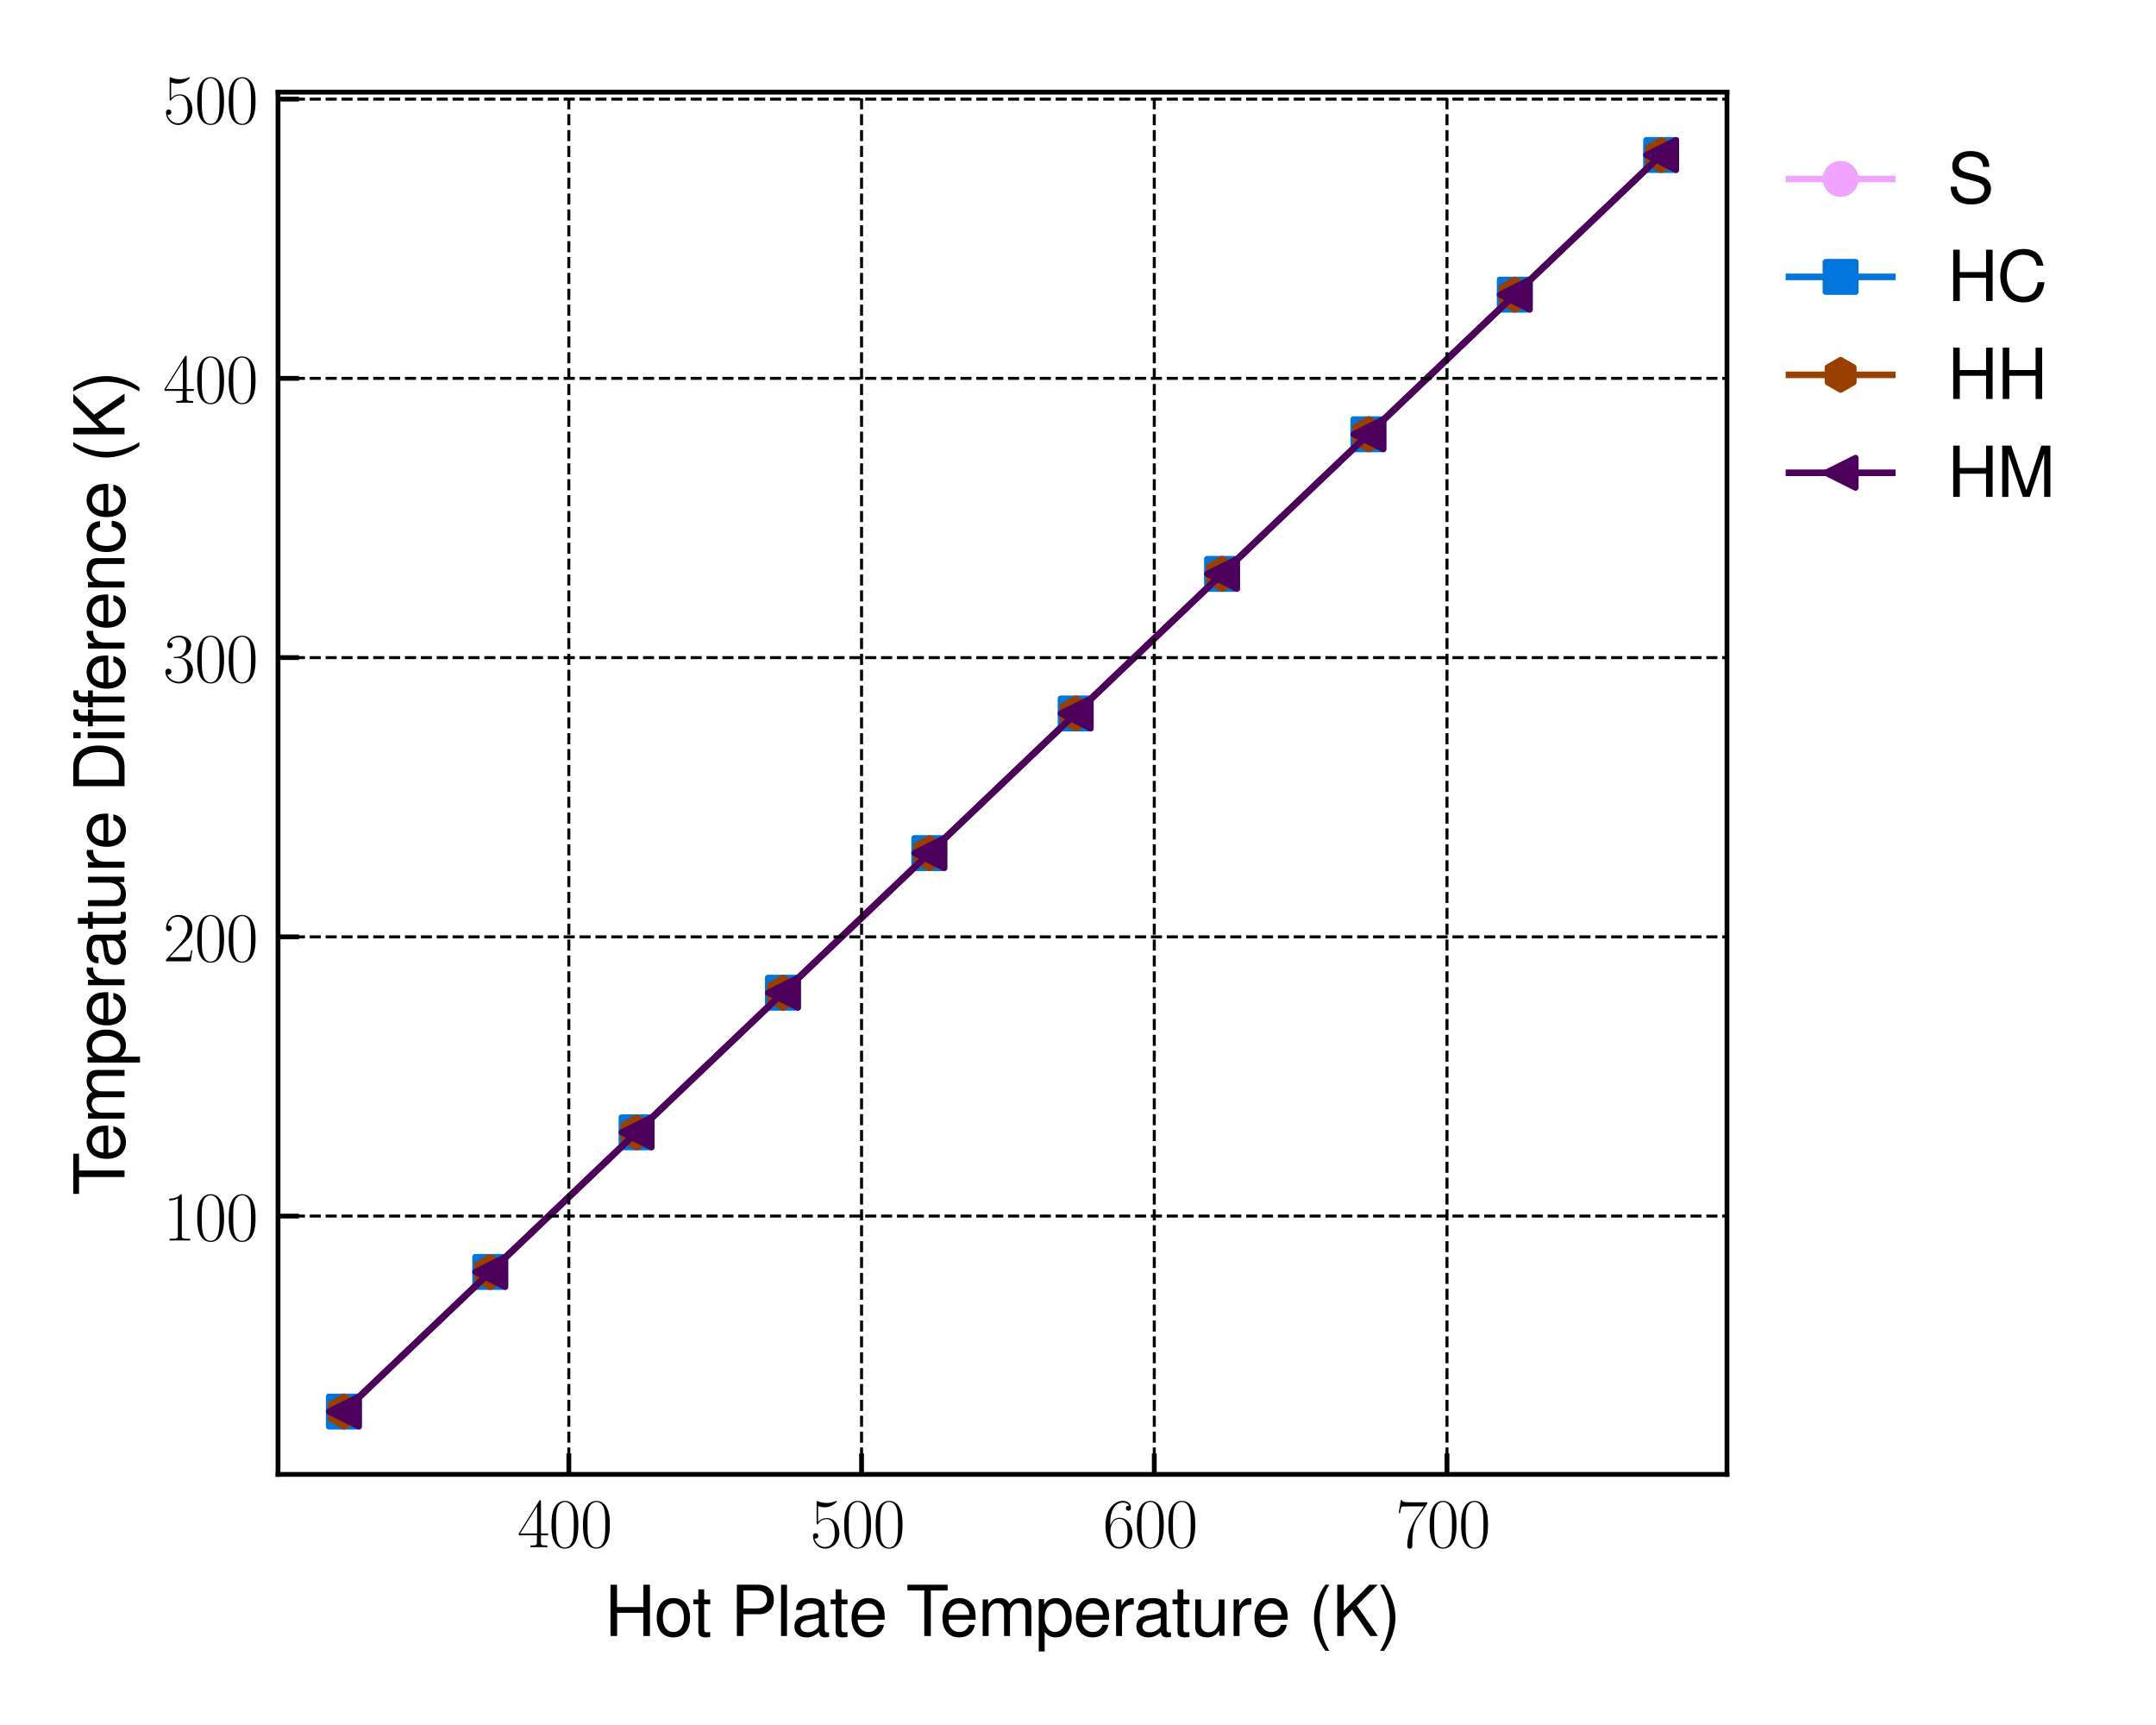 <?xml version="1.0" encoding="utf-8" standalone="no"?>
<!DOCTYPE svg PUBLIC "-//W3C//DTD SVG 1.1//EN"
  "http://www.w3.org/Graphics/SVG/1.1/DTD/svg11.dtd">
<svg xmlns:xlink="http://www.w3.org/1999/xlink" width="360pt" height="288pt" viewBox="0 0 360 288" xmlns="http://www.w3.org/2000/svg" version="1.1">
 <defs>
  <style type="text/css">*{stroke-linejoin: round; stroke-linecap: butt}</style>
 </defs>
 <g id="figure_1">
  <g id="patch_1">
   <path d="M 0 288 
L 360 288 
L 360 0 
L 0 0 
z
" style="fill: #ffffff"/>
  </g>
  <g id="axes_1">
   <g id="patch_2">
    <path d="M 46.421 246.161 
L 288.364 246.161 
L 288.364 15.386 
L 46.421 15.386 
z
" style="fill: #ffffff"/>
   </g>
   <g id="line2d_1">
    <path d="M 57.418 235.672 
L 81.857 212.362 
L 106.296 189.053 
L 130.735 165.744 
L 155.173 142.434 
L 179.612 119.125 
L 204.051 95.816 
L 228.49 72.506 
L 252.928 49.197 
L 277.367 25.888 
" clip-path="url(#p5a395466dc)" style="fill: none; stroke: #f0a3ff; stroke-width: 1.1; stroke-linecap: square"/>
    <defs>
     <path id="m2f3d492eff" d="M 0 2.5 
C 0.663 2.5 1.299 2.237 1.768 1.768 
C 2.237 1.299 2.5 0.663 2.5 0 
C 2.5 -0.663 2.237 -1.299 1.768 -1.768 
C 1.299 -2.237 0.663 -2.5 0 -2.5 
C -0.663 -2.5 -1.299 -2.237 -1.768 -1.768 
C -2.237 -1.299 -2.5 -0.663 -2.5 0 
C -2.5 0.663 -2.237 1.299 -1.768 1.768 
C -1.299 2.237 -0.663 2.5 0 2.5 
z
" style="stroke: #f0a3ff"/>
    </defs>
    <g clip-path="url(#p5a395466dc)">
     <use xlink:href="#m2f3d492eff" x="57.418" y="235.672" style="fill: #f0a3ff; stroke: #f0a3ff"/>
     <use xlink:href="#m2f3d492eff" x="81.857" y="212.362" style="fill: #f0a3ff; stroke: #f0a3ff"/>
     <use xlink:href="#m2f3d492eff" x="106.296" y="189.053" style="fill: #f0a3ff; stroke: #f0a3ff"/>
     <use xlink:href="#m2f3d492eff" x="130.735" y="165.744" style="fill: #f0a3ff; stroke: #f0a3ff"/>
     <use xlink:href="#m2f3d492eff" x="155.173" y="142.434" style="fill: #f0a3ff; stroke: #f0a3ff"/>
     <use xlink:href="#m2f3d492eff" x="179.612" y="119.125" style="fill: #f0a3ff; stroke: #f0a3ff"/>
     <use xlink:href="#m2f3d492eff" x="204.051" y="95.816" style="fill: #f0a3ff; stroke: #f0a3ff"/>
     <use xlink:href="#m2f3d492eff" x="228.49" y="72.506" style="fill: #f0a3ff; stroke: #f0a3ff"/>
     <use xlink:href="#m2f3d492eff" x="252.928" y="49.197" style="fill: #f0a3ff; stroke: #f0a3ff"/>
     <use xlink:href="#m2f3d492eff" x="277.367" y="25.888" style="fill: #f0a3ff; stroke: #f0a3ff"/>
    </g>
   </g>
   <g id="line2d_2">
    <path d="M 57.418 235.671 
L 81.857 212.361 
L 106.296 189.051 
L 130.735 165.741 
L 155.173 142.431 
L 179.612 119.121 
L 204.051 95.811 
L 228.49 72.501 
L 252.928 49.191 
L 277.367 25.881 
" clip-path="url(#p5a395466dc)" style="fill: none; stroke: #0075dc; stroke-width: 1.1; stroke-linecap: square"/>
    <defs>
     <path id="m68f8b27142" d="M -2.5 2.5 
L 2.5 2.5 
L 2.5 -2.5 
L -2.5 -2.5 
z
" style="stroke: #0075dc; stroke-linejoin: miter"/>
    </defs>
    <g clip-path="url(#p5a395466dc)">
     <use xlink:href="#m68f8b27142" x="57.418" y="235.671" style="fill: #0075dc; stroke: #0075dc; stroke-linejoin: miter"/>
     <use xlink:href="#m68f8b27142" x="81.857" y="212.361" style="fill: #0075dc; stroke: #0075dc; stroke-linejoin: miter"/>
     <use xlink:href="#m68f8b27142" x="106.296" y="189.051" style="fill: #0075dc; stroke: #0075dc; stroke-linejoin: miter"/>
     <use xlink:href="#m68f8b27142" x="130.735" y="165.741" style="fill: #0075dc; stroke: #0075dc; stroke-linejoin: miter"/>
     <use xlink:href="#m68f8b27142" x="155.173" y="142.431" style="fill: #0075dc; stroke: #0075dc; stroke-linejoin: miter"/>
     <use xlink:href="#m68f8b27142" x="179.612" y="119.121" style="fill: #0075dc; stroke: #0075dc; stroke-linejoin: miter"/>
     <use xlink:href="#m68f8b27142" x="204.051" y="95.811" style="fill: #0075dc; stroke: #0075dc; stroke-linejoin: miter"/>
     <use xlink:href="#m68f8b27142" x="228.49" y="72.501" style="fill: #0075dc; stroke: #0075dc; stroke-linejoin: miter"/>
     <use xlink:href="#m68f8b27142" x="252.928" y="49.191" style="fill: #0075dc; stroke: #0075dc; stroke-linejoin: miter"/>
     <use xlink:href="#m68f8b27142" x="277.367" y="25.881" style="fill: #0075dc; stroke: #0075dc; stroke-linejoin: miter"/>
    </g>
   </g>
   <g id="line2d_3">
    <path d="M 57.418 235.671 
L 81.857 212.36 
L 106.296 189.05 
L 130.735 165.739 
L 155.173 142.429 
L 179.612 119.118 
L 204.051 95.808 
L 228.49 72.497 
L 252.928 49.186 
L 277.367 25.876 
" clip-path="url(#p5a395466dc)" style="fill: none; stroke: #993f00; stroke-width: 1.1; stroke-linecap: square"/>
    <defs>
     <path id="m5d34ef3ab9" d="M 0 -2.5 
L -2.165 -1.25 
L -2.165 1.25 
L -0 2.5 
L 2.165 1.25 
L 2.165 -1.25 
z
" style="stroke: #993f00; stroke-linejoin: miter"/>
    </defs>
    <g clip-path="url(#p5a395466dc)">
     <use xlink:href="#m5d34ef3ab9" x="57.418" y="235.671" style="fill: #993f00; stroke: #993f00; stroke-linejoin: miter"/>
     <use xlink:href="#m5d34ef3ab9" x="81.857" y="212.36" style="fill: #993f00; stroke: #993f00; stroke-linejoin: miter"/>
     <use xlink:href="#m5d34ef3ab9" x="106.296" y="189.05" style="fill: #993f00; stroke: #993f00; stroke-linejoin: miter"/>
     <use xlink:href="#m5d34ef3ab9" x="130.735" y="165.739" style="fill: #993f00; stroke: #993f00; stroke-linejoin: miter"/>
     <use xlink:href="#m5d34ef3ab9" x="155.173" y="142.429" style="fill: #993f00; stroke: #993f00; stroke-linejoin: miter"/>
     <use xlink:href="#m5d34ef3ab9" x="179.612" y="119.118" style="fill: #993f00; stroke: #993f00; stroke-linejoin: miter"/>
     <use xlink:href="#m5d34ef3ab9" x="204.051" y="95.808" style="fill: #993f00; stroke: #993f00; stroke-linejoin: miter"/>
     <use xlink:href="#m5d34ef3ab9" x="228.49" y="72.497" style="fill: #993f00; stroke: #993f00; stroke-linejoin: miter"/>
     <use xlink:href="#m5d34ef3ab9" x="252.928" y="49.186" style="fill: #993f00; stroke: #993f00; stroke-linejoin: miter"/>
     <use xlink:href="#m5d34ef3ab9" x="277.367" y="25.876" style="fill: #993f00; stroke: #993f00; stroke-linejoin: miter"/>
    </g>
   </g>
   <g id="line2d_4">
    <path d="M 57.418 235.671 
L 81.857 212.361 
L 106.296 189.05 
L 130.735 165.74 
L 155.173 142.429 
L 179.612 119.119 
L 204.051 95.809 
L 228.49 72.498 
L 252.928 49.188 
L 277.367 25.878 
" clip-path="url(#p5a395466dc)" style="fill: none; stroke: #4c005c; stroke-width: 1.1; stroke-linecap: square"/>
    <defs>
     <path id="mf8b5c266c1" d="M -2.5 -0 
L 2.5 2.5 
L 2.5 -2.5 
z
" style="stroke: #4c005c; stroke-linejoin: miter"/>
    </defs>
    <g clip-path="url(#p5a395466dc)">
     <use xlink:href="#mf8b5c266c1" x="57.418" y="235.671" style="fill: #4c005c; stroke: #4c005c; stroke-linejoin: miter"/>
     <use xlink:href="#mf8b5c266c1" x="81.857" y="212.361" style="fill: #4c005c; stroke: #4c005c; stroke-linejoin: miter"/>
     <use xlink:href="#mf8b5c266c1" x="106.296" y="189.05" style="fill: #4c005c; stroke: #4c005c; stroke-linejoin: miter"/>
     <use xlink:href="#mf8b5c266c1" x="130.735" y="165.74" style="fill: #4c005c; stroke: #4c005c; stroke-linejoin: miter"/>
     <use xlink:href="#mf8b5c266c1" x="155.173" y="142.429" style="fill: #4c005c; stroke: #4c005c; stroke-linejoin: miter"/>
     <use xlink:href="#mf8b5c266c1" x="179.612" y="119.119" style="fill: #4c005c; stroke: #4c005c; stroke-linejoin: miter"/>
     <use xlink:href="#mf8b5c266c1" x="204.051" y="95.809" style="fill: #4c005c; stroke: #4c005c; stroke-linejoin: miter"/>
     <use xlink:href="#mf8b5c266c1" x="228.49" y="72.498" style="fill: #4c005c; stroke: #4c005c; stroke-linejoin: miter"/>
     <use xlink:href="#mf8b5c266c1" x="252.928" y="49.188" style="fill: #4c005c; stroke: #4c005c; stroke-linejoin: miter"/>
     <use xlink:href="#mf8b5c266c1" x="277.367" y="25.878" style="fill: #4c005c; stroke: #4c005c; stroke-linejoin: miter"/>
    </g>
   </g>
   <g id="patch_3">
    <path d="M 46.421 246.161 
L 46.421 15.386 
" style="fill: none; stroke: #000000; stroke-width: 0.8; stroke-linejoin: miter; stroke-linecap: square"/>
   </g>
   <g id="patch_4">
    <path d="M 288.364 246.161 
L 288.364 15.386 
" style="fill: none; stroke: #000000; stroke-width: 0.8; stroke-linejoin: miter; stroke-linecap: square"/>
   </g>
   <g id="patch_5">
    <path d="M 46.421 246.161 
L 288.364 246.161 
" style="fill: none; stroke: #000000; stroke-width: 0.8; stroke-linejoin: miter; stroke-linecap: square"/>
   </g>
   <g id="patch_6">
    <path d="M 46.421 15.386 
L 288.364 15.386 
" style="fill: none; stroke: #000000; stroke-width: 0.8; stroke-linejoin: miter; stroke-linecap: square"/>
   </g>
   <g id="matplotlib.axis_1">
    <g id="xtick_1">
     <g id="line2d_5">
      <path d="M 94.981 246.161 
L 94.981 15.386 
" clip-path="url(#p5a395466dc)" style="fill: none; stroke-dasharray: 1.85,0.8; stroke-dashoffset: 0; stroke: #000000; stroke-width: 0.5"/>
     </g>
     <g id="line2d_6">
      <defs>
       <path id="m4a23aabf8e" d="M 0 0 
L 0 -3.5 
" style="stroke: #000000; stroke-width: 0.8"/>
      </defs>
      <g>
       <use xlink:href="#m4a23aabf8e" x="94.981" y="246.161" style="stroke: #000000; stroke-width: 0.8"/>
      </g>
     </g>
     <g id="text_1">
      <!-- $\mathdefault{400}$ -->
      <g transform="translate(86.388 258.324) scale(0.115 -0.115)">
       <defs>
        <path id="CMR17-34" d="M 2150 4147 
C 2150 4281 2144 4288 2029 4288 
L 128 1254 
L 128 1088 
L 1779 1088 
L 1779 460 
C 1779 230 1766 166 1318 166 
L 1197 166 
L 1197 0 
C 1402 12 1747 12 1965 12 
C 2182 12 2528 12 2733 0 
L 2733 166 
L 2611 166 
C 2163 166 2150 230 2150 460 
L 2150 1088 
L 2803 1088 
L 2803 1254 
L 2150 1254 
L 2150 4147 
z
M 1798 3723 
L 1798 1254 
L 256 1254 
L 1798 3723 
z
" transform="scale(0.016)"/>
        <path id="CMR17-30" d="M 2688 2038 
C 2688 2430 2682 3099 2413 3613 
C 2176 4063 1798 4224 1466 4224 
C 1158 4224 768 4082 525 3620 
C 269 3137 243 2539 243 2038 
C 243 1671 250 1112 448 623 
C 723 -39 1216 -128 1466 -128 
C 1760 -128 2208 -7 2470 604 
C 2662 1048 2688 1568 2688 2038 
z
M 1466 -26 
C 1056 -26 813 328 723 816 
C 653 1196 653 1749 653 2109 
C 653 2604 653 3015 736 3407 
C 858 3954 1216 4121 1466 4121 
C 1728 4121 2067 3947 2189 3420 
C 2272 3054 2278 2623 2278 2109 
C 2278 1691 2278 1176 2202 797 
C 2067 96 1690 -26 1466 -26 
z
" transform="scale(0.016)"/>
       </defs>
       <use xlink:href="#CMR17-34" transform="scale(0.996)"/>
       <use xlink:href="#CMR17-30" transform="translate(45.69 0) scale(0.996)"/>
       <use xlink:href="#CMR17-30" transform="translate(91.381 0) scale(0.996)"/>
      </g>
     </g>
    </g>
    <g id="xtick_2">
     <g id="line2d_7">
      <path d="M 143.858 246.161 
L 143.858 15.386 
" clip-path="url(#p5a395466dc)" style="fill: none; stroke-dasharray: 1.85,0.8; stroke-dashoffset: 0; stroke: #000000; stroke-width: 0.5"/>
     </g>
     <g id="line2d_8">
      <g>
       <use xlink:href="#m4a23aabf8e" x="143.858" y="246.161" style="stroke: #000000; stroke-width: 0.8"/>
      </g>
     </g>
     <g id="text_2">
      <!-- $\mathdefault{500}$ -->
      <g transform="translate(135.265 258.324) scale(0.115 -0.115)">
       <defs>
        <path id="CMR17-35" d="M 730 3750 
C 794 3724 1056 3641 1325 3641 
C 1920 3641 2246 3961 2432 4140 
C 2432 4191 2432 4224 2394 4224 
C 2387 4224 2374 4224 2323 4198 
C 2099 4102 1837 4032 1517 4032 
C 1325 4032 1037 4055 723 4191 
C 653 4224 640 4224 634 4224 
C 602 4224 595 4217 595 4090 
L 595 2231 
C 595 2113 595 2080 659 2080 
C 691 2080 704 2093 736 2139 
C 941 2435 1222 2560 1542 2560 
C 1766 2560 2246 2415 2246 1293 
C 2246 1087 2246 716 2054 422 
C 1894 159 1645 25 1370 25 
C 947 25 518 319 403 812 
C 429 806 480 793 506 793 
C 589 793 749 838 749 1036 
C 749 1209 627 1280 506 1280 
C 358 1280 262 1190 262 1011 
C 262 454 704 -128 1382 -128 
C 2042 -128 2669 441 2669 1267 
C 2669 2054 2170 2662 1549 2662 
C 1222 2662 947 2540 730 2304 
L 730 3750 
z
" transform="scale(0.016)"/>
       </defs>
       <use xlink:href="#CMR17-35" transform="scale(0.996)"/>
       <use xlink:href="#CMR17-30" transform="translate(45.69 0) scale(0.996)"/>
       <use xlink:href="#CMR17-30" transform="translate(91.381 0) scale(0.996)"/>
      </g>
     </g>
    </g>
    <g id="xtick_3">
     <g id="line2d_9">
      <path d="M 192.736 246.161 
L 192.736 15.386 
" clip-path="url(#p5a395466dc)" style="fill: none; stroke-dasharray: 1.85,0.8; stroke-dashoffset: 0; stroke: #000000; stroke-width: 0.5"/>
     </g>
     <g id="line2d_10">
      <g>
       <use xlink:href="#m4a23aabf8e" x="192.736" y="246.161" style="stroke: #000000; stroke-width: 0.8"/>
      </g>
     </g>
     <g id="text_3">
      <!-- $\mathdefault{600}$ -->
      <g transform="translate(184.143 258.324) scale(0.115 -0.115)">
       <defs>
        <path id="CMR17-36" d="M 678 2198 
C 678 3712 1395 4076 1811 4076 
C 1946 4076 2272 4049 2400 3782 
C 2298 3782 2106 3782 2106 3558 
C 2106 3385 2246 3328 2336 3328 
C 2394 3328 2566 3353 2566 3571 
C 2566 3987 2246 4224 1805 4224 
C 1043 4224 243 3411 243 2011 
C 243 257 966 -128 1478 -128 
C 2099 -128 2688 431 2688 1295 
C 2688 2101 2170 2688 1517 2688 
C 1126 2688 838 2430 678 1979 
L 678 2198 
z
M 1478 25 
C 691 25 691 1212 691 1450 
C 691 1914 909 2585 1504 2585 
C 1613 2585 1926 2585 2138 2140 
C 2253 1889 2253 1624 2253 1302 
C 2253 954 2253 696 2118 438 
C 1978 173 1773 25 1478 25 
z
" transform="scale(0.016)"/>
       </defs>
       <use xlink:href="#CMR17-36" transform="scale(0.996)"/>
       <use xlink:href="#CMR17-30" transform="translate(45.69 0) scale(0.996)"/>
       <use xlink:href="#CMR17-30" transform="translate(91.381 0) scale(0.996)"/>
      </g>
     </g>
    </g>
    <g id="xtick_4">
     <g id="line2d_11">
      <path d="M 241.613 246.161 
L 241.613 15.386 
" clip-path="url(#p5a395466dc)" style="fill: none; stroke-dasharray: 1.85,0.8; stroke-dashoffset: 0; stroke: #000000; stroke-width: 0.5"/>
     </g>
     <g id="line2d_12">
      <g>
       <use xlink:href="#m4a23aabf8e" x="241.613" y="246.161" style="stroke: #000000; stroke-width: 0.8"/>
      </g>
     </g>
     <g id="text_4">
      <!-- $\mathdefault{700}$ -->
      <g transform="translate(233.02 258.324) scale(0.115 -0.115)">
       <defs>
        <path id="CMR17-37" d="M 2886 3955 
L 2886 4096 
L 1382 4096 
C 634 4096 621 4166 595 4288 
L 480 4288 
L 294 3104 
L 410 3104 
C 429 3226 474 3552 550 3673 
C 589 3724 1062 3724 1171 3724 
L 2579 3724 
L 1869 2670 
C 1395 1961 1069 1003 1069 166 
C 1069 89 1069 -128 1299 -128 
C 1530 -128 1530 89 1530 172 
L 1530 466 
C 1530 1514 1709 2204 2003 2644 
L 2886 3955 
z
" transform="scale(0.016)"/>
       </defs>
       <use xlink:href="#CMR17-37" transform="scale(0.996)"/>
       <use xlink:href="#CMR17-30" transform="translate(45.69 0) scale(0.996)"/>
       <use xlink:href="#CMR17-30" transform="translate(91.381 0) scale(0.996)"/>
      </g>
     </g>
    </g>
    <g id="text_5">
     <!-- Hot Plate Temperature (K) -->
     <g transform="translate(100.966 273.14) scale(0.115 -0.115)">
      <defs>
       <path id="NimbusSanL-Regu-48" d="M 3526 2112 
L 3526 0 
L 4122 0 
L 4122 4672 
L 3526 4672 
L 3526 2636 
L 1126 2636 
L 1126 4672 
L 531 4672 
L 531 0 
L 1133 0 
L 1133 2112 
L 3526 2112 
z
" transform="scale(0.016)"/>
       <path id="NimbusSanL-Regu-6f" d="M 1741 3456 
C 800 3456 230 2784 230 1663 
C 230 543 794 -128 1747 -128 
C 2688 -128 3264 543 3264 1638 
C 3264 2791 2707 3456 1741 3456 
z
M 1747 2963 
C 2349 2963 2707 2472 2707 1644 
C 2707 861 2336 364 1747 364 
C 1152 364 787 855 787 1663 
C 787 2466 1152 2963 1747 2963 
z
" transform="scale(0.016)"/>
       <path id="NimbusSanL-Regu-74" d="M 1626 3328 
L 1075 3328 
L 1075 4249 
L 544 4249 
L 544 3328 
L 90 3328 
L 90 2892 
L 544 2892 
L 544 402 
C 544 64 774 -128 1190 -128 
C 1318 -128 1446 -116 1626 -84 
L 1626 364 
C 1555 345 1472 339 1370 339 
C 1139 339 1075 402 1075 634 
L 1075 2892 
L 1626 2892 
L 1626 3328 
z
" transform="scale(0.016)"/>
       <path id="NimbusSanL-Regu-50" d="M 1178 1984 
L 2643 1984 
C 3008 1984 3296 2092 3546 2316 
C 3827 2572 3949 2873 3949 3302 
C 3949 4179 3430 4672 2509 4672 
L 582 4672 
L 582 0 
L 1178 0 
L 1178 1984 
z
M 1178 2508 
L 1178 4147 
L 2419 4147 
C 2989 4147 3328 3839 3328 3327 
C 3328 2816 2989 2508 2419 2508 
L 1178 2508 
z
" transform="scale(0.016)"/>
       <path id="NimbusSanL-Regu-6c" d="M 973 4672 
L 435 4672 
L 435 0 
L 973 0 
L 973 4672 
z
" transform="scale(0.016)"/>
       <path id="NimbusSanL-Regu-61" d="M 3424 332 
C 3366 320 3341 320 3309 320 
C 3123 320 3021 415 3021 581 
L 3021 2542 
C 3021 3135 2586 3456 1760 3456 
C 1274 3456 870 3315 646 3065 
C 493 2893 429 2702 416 2370 
L 954 2370 
C 998 2778 1242 2963 1741 2963 
C 2221 2963 2490 2784 2490 2466 
L 2490 2326 
C 2490 2103 2355 2007 1933 1956 
C 1178 1861 1062 1835 858 1753 
C 467 1593 269 1294 269 861 
C 269 256 691 -128 1370 -128 
C 1792 -128 2131 19 2509 364 
C 2547 25 2714 -128 3059 -128 
C 3168 -128 3251 -116 3424 -71 
L 3424 332 
z
M 2490 1071 
C 2490 893 2438 785 2278 638 
C 2061 441 1798 339 1485 339 
C 1069 339 826 536 826 874 
C 826 1224 1062 1402 1632 1485 
C 2195 1562 2310 1587 2490 1670 
L 2490 1071 
z
" transform="scale(0.016)"/>
       <path id="NimbusSanL-Regu-65" d="M 3283 1484 
C 3283 1998 3245 2311 3149 2565 
C 2931 3123 2419 3456 1792 3456 
C 858 3456 256 2734 256 1619 
C 256 545 838 -128 1779 -128 
C 2547 -128 3078 307 3213 1018 
L 2675 1018 
C 2528 588 2227 364 1798 364 
C 1459 364 1171 514 992 787 
C 864 974 819 1161 813 1484 
L 3283 1484 
z
M 826 1920 
C 870 2552 1248 2963 1786 2963 
C 2310 2963 2714 2519 2714 1959 
C 2714 1946 2714 1933 2707 1920 
L 826 1920 
z
" transform="scale(0.016)"/>
       <path id="NimbusSanL-Regu-54" d="M 2266 4147 
L 3795 4147 
L 3795 4672 
L 134 4672 
L 134 4147 
L 1670 4147 
L 1670 0 
L 2266 0 
L 2266 4147 
z
" transform="scale(0.016)"/>
       <path id="NimbusSanL-Regu-6d" d="M 448 3328 
L 448 0 
L 986 0 
L 986 2089 
C 986 2597 1338 2988 1773 2988 
C 2170 2988 2394 2744 2394 2315 
L 2394 0 
L 2931 0 
L 2931 2109 
C 2931 2597 3283 2988 3718 2988 
C 4109 2988 4339 2738 4339 2315 
L 4339 0 
L 4877 0 
L 4877 2520 
C 4877 3123 4531 3456 3904 3456 
C 3456 3456 3187 3321 2874 2943 
C 2675 3302 2406 3456 1971 3456 
C 1523 3456 1229 3289 941 2886 
L 941 3328 
L 448 3328 
z
" transform="scale(0.016)"/>
       <path id="NimbusSanL-Regu-70" d="M 346 -1408 
L 883 -1408 
L 883 371 
C 1165 25 1478 -128 1914 -128 
C 2778 -128 3347 568 3347 1632 
C 3347 2752 2797 3456 1907 3456 
C 1453 3456 1088 3251 838 2854 
L 838 3359 
L 346 3359 
L 346 -1408 
z
M 1818 2956 
C 2406 2956 2790 2440 2790 1644 
C 2790 887 2400 371 1818 371 
C 1254 371 883 880 883 1663 
C 883 2447 1254 2956 1818 2956 
z
" transform="scale(0.016)"/>
       <path id="NimbusSanL-Regu-72" d="M 442 3328 
L 442 0 
L 979 0 
L 979 1727 
C 979 2203 1101 2514 1357 2698 
C 1523 2819 1683 2857 2054 2863 
L 2054 3404 
C 1965 3449 1920 3456 1850 3456 
C 1504 3456 1242 3251 934 2750 
L 934 3328 
L 442 3328 
z
" transform="scale(0.016)"/>
       <path id="NimbusSanL-Regu-75" d="M 3085 19 
L 3085 3328 
L 2554 3328 
L 2554 1454 
C 2554 780 2195 339 1638 339 
C 1216 339 947 591 947 988 
L 947 3328 
L 416 3328 
L 416 780 
C 416 230 832 -128 1485 -128 
C 1978 -128 2291 44 2605 484 
L 2605 19 
L 3085 19 
z
" transform="scale(0.016)"/>
       <path id="NimbusSanL-Regu-28" d="M 1510 4672 
C 870 3833 467 2668 467 1663 
C 467 652 870 -513 1510 -1351 
L 1862 -1351 
C 1299 -436 986 639 986 1663 
C 986 2681 1299 3763 1862 4672 
L 1510 4672 
z
" transform="scale(0.016)"/>
       <path id="NimbusSanL-Regu-4b" d="M 1101 1634 
L 1862 2396 
L 3507 0 
L 4211 0 
L 2291 2768 
L 4192 4672 
L 3424 4672 
L 1101 2307 
L 1101 4672 
L 506 4672 
L 506 0 
L 1101 0 
L 1101 1634 
z
" transform="scale(0.016)"/>
       <path id="NimbusSanL-Regu-29" d="M 595 -1351 
C 1235 -513 1638 652 1638 1657 
C 1638 2668 1235 3833 595 4672 
L 243 4672 
C 806 3756 1120 2681 1120 1657 
C 1120 639 806 -442 243 -1351 
L 595 -1351 
z
" transform="scale(0.016)"/>
      </defs>
      <use xlink:href="#NimbusSanL-Regu-48" transform="scale(0.996)"/>
      <use xlink:href="#NimbusSanL-Regu-6f" transform="translate(71.93 0) scale(0.996)"/>
      <use xlink:href="#NimbusSanL-Regu-74" transform="translate(127.322 0) scale(0.996)"/>
      <use xlink:href="#NimbusSanL-Regu-50" transform="translate(182.712 0) scale(0.996)"/>
      <use xlink:href="#NimbusSanL-Regu-6c" transform="translate(249.162 0) scale(0.996)"/>
      <use xlink:href="#NimbusSanL-Regu-61" transform="translate(271.279 0) scale(0.996)"/>
      <use xlink:href="#NimbusSanL-Regu-74" transform="translate(326.67 0) scale(0.996)"/>
      <use xlink:href="#NimbusSanL-Regu-65" transform="translate(354.366 0) scale(0.996)"/>
      <use xlink:href="#NimbusSanL-Regu-54" transform="translate(437.453 0) scale(0.996)"/>
      <use xlink:href="#NimbusSanL-Regu-65" transform="translate(486.369 0) scale(0.996)"/>
      <use xlink:href="#NimbusSanL-Regu-6d" transform="translate(541.761 0) scale(0.996)"/>
      <use xlink:href="#NimbusSanL-Regu-70" transform="translate(624.75 0) scale(0.996)"/>
      <use xlink:href="#NimbusSanL-Regu-65" transform="translate(680.141 0) scale(0.996)"/>
      <use xlink:href="#NimbusSanL-Regu-72" transform="translate(735.533 0) scale(0.996)"/>
      <use xlink:href="#NimbusSanL-Regu-61" transform="translate(767.712 0) scale(0.996)"/>
      <use xlink:href="#NimbusSanL-Regu-74" transform="translate(823.104 0) scale(0.996)"/>
      <use xlink:href="#NimbusSanL-Regu-75" transform="translate(850.799 0) scale(0.996)"/>
      <use xlink:href="#NimbusSanL-Regu-72" transform="translate(906.191 0) scale(0.996)"/>
      <use xlink:href="#NimbusSanL-Regu-65" transform="translate(939.366 0) scale(0.996)"/>
      <use xlink:href="#NimbusSanL-Regu-28" transform="translate(1022.453 0) scale(0.996)"/>
      <use xlink:href="#NimbusSanL-Regu-4b" transform="translate(1055.628 0) scale(0.996)"/>
      <use xlink:href="#NimbusSanL-Regu-29" transform="translate(1122.078 0) scale(0.996)"/>
     </g>
    </g>
   </g>
   <g id="matplotlib.axis_2">
    <g id="ytick_1">
     <g id="line2d_13">
      <path d="M 46.421 203.035 
L 288.364 203.035 
" clip-path="url(#p5a395466dc)" style="fill: none; stroke-dasharray: 1.85,0.8; stroke-dashoffset: 0; stroke: #000000; stroke-width: 0.5"/>
     </g>
     <g id="line2d_14">
      <defs>
       <path id="m9f2edb63da" d="M 0 0 
L 3.5 0 
" style="stroke: #000000; stroke-width: 0.8"/>
      </defs>
      <g>
       <use xlink:href="#m9f2edb63da" x="46.421" y="203.035" style="stroke: #000000; stroke-width: 0.8"/>
      </g>
     </g>
     <g id="text_6">
      <!-- $\mathdefault{100}$ -->
      <g transform="translate(27.235 207.117) scale(0.115 -0.115)">
       <defs>
        <path id="CMR17-31" d="M 1702 4083 
C 1702 4217 1696 4224 1606 4224 
C 1357 3927 979 3833 621 3820 
C 602 3820 570 3820 563 3808 
C 557 3795 557 3782 557 3648 
C 755 3648 1088 3686 1344 3839 
L 1344 467 
C 1344 243 1331 166 781 166 
L 589 166 
L 589 0 
C 896 6 1216 12 1523 12 
C 1830 12 2150 6 2458 0 
L 2458 166 
L 2266 166 
C 1715 166 1702 236 1702 467 
L 1702 4083 
z
" transform="scale(0.016)"/>
       </defs>
       <use xlink:href="#CMR17-31" transform="scale(0.996)"/>
       <use xlink:href="#CMR17-30" transform="translate(45.69 0) scale(0.996)"/>
       <use xlink:href="#CMR17-30" transform="translate(91.381 0) scale(0.996)"/>
      </g>
     </g>
    </g>
    <g id="ytick_2">
     <g id="line2d_15">
      <path d="M 46.421 156.413 
L 288.364 156.413 
" clip-path="url(#p5a395466dc)" style="fill: none; stroke-dasharray: 1.85,0.8; stroke-dashoffset: 0; stroke: #000000; stroke-width: 0.5"/>
     </g>
     <g id="line2d_16">
      <g>
       <use xlink:href="#m9f2edb63da" x="46.421" y="156.413" style="stroke: #000000; stroke-width: 0.8"/>
      </g>
     </g>
     <g id="text_7">
      <!-- $\mathdefault{200}$ -->
      <g transform="translate(27.235 160.495) scale(0.115 -0.115)">
       <defs>
        <path id="CMR17-32" d="M 2669 990 
L 2554 990 
C 2490 537 2438 460 2413 422 
C 2381 371 1920 371 1830 371 
L 602 371 
C 832 620 1280 1073 1824 1596 
C 2214 1966 2669 2400 2669 3033 
C 2669 3788 2067 4224 1395 4224 
C 691 4224 262 3603 262 3027 
C 262 2777 448 2745 525 2745 
C 589 2745 781 2783 781 3007 
C 781 3206 614 3264 525 3264 
C 486 3264 448 3257 422 3244 
C 544 3788 915 4057 1306 4057 
C 1862 4057 2227 3616 2227 3033 
C 2227 2477 1901 1998 1536 1583 
L 262 147 
L 262 0 
L 2515 0 
L 2669 990 
z
" transform="scale(0.016)"/>
       </defs>
       <use xlink:href="#CMR17-32" transform="scale(0.996)"/>
       <use xlink:href="#CMR17-30" transform="translate(45.69 0) scale(0.996)"/>
       <use xlink:href="#CMR17-30" transform="translate(91.381 0) scale(0.996)"/>
      </g>
     </g>
    </g>
    <g id="ytick_3">
     <g id="line2d_17">
      <path d="M 46.421 109.791 
L 288.364 109.791 
" clip-path="url(#p5a395466dc)" style="fill: none; stroke-dasharray: 1.85,0.8; stroke-dashoffset: 0; stroke: #000000; stroke-width: 0.5"/>
     </g>
     <g id="line2d_18">
      <g>
       <use xlink:href="#m9f2edb63da" x="46.421" y="109.791" style="stroke: #000000; stroke-width: 0.8"/>
      </g>
     </g>
     <g id="text_8">
      <!-- $\mathdefault{300}$ -->
      <g transform="translate(27.235 113.872) scale(0.115 -0.115)">
       <defs>
        <path id="CMR17-33" d="M 1414 2176 
C 1984 2176 2234 1673 2234 1094 
C 2234 322 1824 25 1453 25 
C 1114 25 563 193 390 691 
C 422 678 454 678 486 678 
C 640 678 755 780 755 947 
C 755 1132 614 1216 486 1216 
C 378 1216 211 1164 211 927 
C 211 335 787 -128 1466 -128 
C 2176 -128 2720 432 2720 1087 
C 2720 1718 2208 2176 1600 2246 
C 2086 2347 2554 2776 2554 3353 
C 2554 3856 2048 4224 1472 4224 
C 890 4224 378 3862 378 3347 
C 378 3123 544 3084 627 3084 
C 762 3084 877 3167 877 3334 
C 877 3500 762 3584 627 3584 
C 602 3584 570 3584 544 3571 
C 730 3999 1235 4076 1459 4076 
C 1683 4076 2106 3966 2106 3347 
C 2106 3167 2080 2851 1862 2574 
C 1670 2329 1453 2316 1242 2297 
C 1210 2297 1062 2284 1037 2284 
C 992 2278 966 2272 966 2227 
C 966 2182 973 2176 1101 2176 
L 1414 2176 
z
" transform="scale(0.016)"/>
       </defs>
       <use xlink:href="#CMR17-33" transform="scale(0.996)"/>
       <use xlink:href="#CMR17-30" transform="translate(45.69 0) scale(0.996)"/>
       <use xlink:href="#CMR17-30" transform="translate(91.381 0) scale(0.996)"/>
      </g>
     </g>
    </g>
    <g id="ytick_4">
     <g id="line2d_19">
      <path d="M 46.421 63.169 
L 288.364 63.169 
" clip-path="url(#p5a395466dc)" style="fill: none; stroke-dasharray: 1.85,0.8; stroke-dashoffset: 0; stroke: #000000; stroke-width: 0.5"/>
     </g>
     <g id="line2d_20">
      <g>
       <use xlink:href="#m9f2edb63da" x="46.421" y="63.169" style="stroke: #000000; stroke-width: 0.8"/>
      </g>
     </g>
     <g id="text_9">
      <!-- $\mathdefault{400}$ -->
      <g transform="translate(27.235 67.25) scale(0.115 -0.115)">
       <use xlink:href="#CMR17-34" transform="scale(0.996)"/>
       <use xlink:href="#CMR17-30" transform="translate(45.69 0) scale(0.996)"/>
       <use xlink:href="#CMR17-30" transform="translate(91.381 0) scale(0.996)"/>
      </g>
     </g>
    </g>
    <g id="ytick_5">
     <g id="line2d_21">
      <path d="M 46.421 16.547 
L 288.364 16.547 
" clip-path="url(#p5a395466dc)" style="fill: none; stroke-dasharray: 1.85,0.8; stroke-dashoffset: 0; stroke: #000000; stroke-width: 0.5"/>
     </g>
     <g id="line2d_22">
      <g>
       <use xlink:href="#m9f2edb63da" x="46.421" y="16.547" style="stroke: #000000; stroke-width: 0.8"/>
      </g>
     </g>
     <g id="text_10">
      <!-- $\mathdefault{500}$ -->
      <g transform="translate(27.235 20.628) scale(0.115 -0.115)">
       <use xlink:href="#CMR17-35" transform="scale(0.996)"/>
       <use xlink:href="#CMR17-30" transform="translate(45.69 0) scale(0.996)"/>
       <use xlink:href="#CMR17-30" transform="translate(91.381 0) scale(0.996)"/>
      </g>
     </g>
    </g>
    <g id="text_11">
     <!-- Temperature Difference (K) -->
     <g transform="translate(20.795 199.572) rotate(-90) scale(0.115 -0.115)">
      <defs>
       <path id="NimbusSanL-Regu-44" d="M 570 0 
L 2368 0 
C 3546 0 4269 883 4269 2339 
C 4269 3788 3552 4672 2368 4672 
L 570 4672 
L 570 0 
z
M 1165 524 
L 1165 4147 
L 2266 4147 
C 3187 4147 3674 3525 3674 2332 
C 3674 1153 3187 524 2266 524 
L 1165 524 
z
" transform="scale(0.016)"/>
       <path id="NimbusSanL-Regu-69" d="M 960 3358 
L 429 3358 
L 429 0 
L 960 0 
L 960 3358 
z
M 960 4672 
L 422 4672 
L 422 3999 
L 960 3999 
L 960 4672 
z
" transform="scale(0.016)"/>
       <path id="NimbusSanL-Regu-66" d="M 1651 3328 
L 1094 3328 
L 1094 3860 
C 1094 4087 1222 4204 1466 4204 
C 1510 4204 1530 4204 1651 4198 
L 1651 4639 
C 1530 4665 1459 4672 1350 4672 
C 858 4672 563 4390 563 3905 
L 563 3328 
L 115 3328 
L 115 2892 
L 563 2892 
L 563 0 
L 1094 0 
L 1094 2892 
L 1651 2892 
L 1651 3328 
z
" transform="scale(0.016)"/>
       <path id="NimbusSanL-Regu-6e" d="M 448 3328 
L 448 0 
L 986 0 
L 986 1835 
C 986 2539 1344 2988 1894 2988 
C 2317 2988 2586 2732 2586 2328 
L 2586 0 
L 3117 0 
L 3117 2539 
C 3117 3097 2701 3456 2054 3456 
C 1555 3456 1235 3263 941 2796 
L 941 3328 
L 448 3328 
z
" transform="scale(0.016)"/>
       <path id="NimbusSanL-Regu-63" d="M 3014 2237 
C 2989 2561 2918 2771 2790 2956 
C 2560 3270 2157 3456 1690 3456 
C 787 3456 198 2740 198 1632 
C 198 555 774 -128 1683 -128 
C 2483 -128 2989 352 3053 1167 
L 2515 1167 
C 2426 632 2150 364 1696 364 
C 1107 364 755 842 755 1632 
C 755 2466 1101 2963 1683 2963 
C 2131 2963 2413 2701 2477 2237 
L 3014 2237 
z
" transform="scale(0.016)"/>
      </defs>
      <use xlink:href="#NimbusSanL-Regu-54" transform="scale(0.996)"/>
      <use xlink:href="#NimbusSanL-Regu-65" transform="translate(48.917 0) scale(0.996)"/>
      <use xlink:href="#NimbusSanL-Regu-6d" transform="translate(104.309 0) scale(0.996)"/>
      <use xlink:href="#NimbusSanL-Regu-70" transform="translate(187.297 0) scale(0.996)"/>
      <use xlink:href="#NimbusSanL-Regu-65" transform="translate(242.689 0) scale(0.996)"/>
      <use xlink:href="#NimbusSanL-Regu-72" transform="translate(298.08 0) scale(0.996)"/>
      <use xlink:href="#NimbusSanL-Regu-61" transform="translate(330.26 0) scale(0.996)"/>
      <use xlink:href="#NimbusSanL-Regu-74" transform="translate(385.651 0) scale(0.996)"/>
      <use xlink:href="#NimbusSanL-Regu-75" transform="translate(413.346 0) scale(0.996)"/>
      <use xlink:href="#NimbusSanL-Regu-72" transform="translate(468.738 0) scale(0.996)"/>
      <use xlink:href="#NimbusSanL-Regu-65" transform="translate(501.913 0) scale(0.996)"/>
      <use xlink:href="#NimbusSanL-Regu-44" transform="translate(585 0) scale(0.996)"/>
      <use xlink:href="#NimbusSanL-Regu-69" transform="translate(656.93 0) scale(0.996)"/>
      <use xlink:href="#NimbusSanL-Regu-66" transform="translate(679.047 0) scale(0.996)"/>
      <use xlink:href="#NimbusSanL-Regu-66" transform="translate(706.742 0) scale(0.996)"/>
      <use xlink:href="#NimbusSanL-Regu-65" transform="translate(731.45 0) scale(0.996)"/>
      <use xlink:href="#NimbusSanL-Regu-72" transform="translate(786.842 0) scale(0.996)"/>
      <use xlink:href="#NimbusSanL-Regu-65" transform="translate(820.017 0) scale(0.996)"/>
      <use xlink:href="#NimbusSanL-Regu-6e" transform="translate(875.409 0) scale(0.996)"/>
      <use xlink:href="#NimbusSanL-Regu-63" transform="translate(930.801 0) scale(0.996)"/>
      <use xlink:href="#NimbusSanL-Regu-65" transform="translate(980.614 0) scale(0.996)"/>
      <use xlink:href="#NimbusSanL-Regu-28" transform="translate(1063.701 0) scale(0.996)"/>
      <use xlink:href="#NimbusSanL-Regu-4b" transform="translate(1096.876 0) scale(0.996)"/>
      <use xlink:href="#NimbusSanL-Regu-29" transform="translate(1163.326 0) scale(0.996)"/>
     </g>
    </g>
   </g>
   <g id="legend_1">
    <g id="line2d_23">
     <path d="M 298.714 29.874 
L 307.339 29.874 
L 315.964 29.874 
" style="fill: none; stroke: #f0a3ff; stroke-width: 1.1; stroke-linecap: square"/>
     <g>
      <use xlink:href="#m2f3d492eff" x="307.339" y="29.874" style="fill: #f0a3ff; stroke: #f0a3ff"/>
     </g>
    </g>
    <g id="text_12">
     <!-- S -->
     <g transform="translate(325.164 33.899) scale(0.115 -0.115)">
      <defs>
       <path id="NimbusSanL-Regu-53" d="M 3814 3295 
C 3808 4204 3181 4736 2106 4736 
C 1082 4736 448 4211 448 3372 
C 448 2806 749 2450 1363 2291 
L 2522 1986 
C 3110 1833 3379 1598 3379 1236 
C 3379 988 3245 733 3046 593 
C 2861 466 2566 396 2189 396 
C 1683 396 1338 517 1114 784 
C 941 988 864 1210 870 1496 
L 307 1496 
C 314 1070 397 790 582 536 
C 902 102 1440 -128 2150 -128 
C 2707 -128 3162 0 3462 230 
C 3776 479 3974 892 3974 1293 
C 3974 1865 3616 2284 2982 2456 
L 1811 2768 
C 1248 2920 1043 3098 1043 3454 
C 1043 3925 1459 4236 2086 4236 
C 2829 4236 3245 3899 3251 3295 
L 3814 3295 
z
" transform="scale(0.016)"/>
      </defs>
      <use xlink:href="#NimbusSanL-Regu-53" transform="scale(0.996)"/>
     </g>
    </g>
    <g id="line2d_24">
     <path d="M 298.714 46.228 
L 307.339 46.228 
L 315.964 46.228 
" style="fill: none; stroke: #0075dc; stroke-width: 1.1; stroke-linecap: square"/>
     <g>
      <use xlink:href="#m68f8b27142" x="307.339" y="46.228" style="fill: #0075dc; stroke: #0075dc; stroke-linejoin: miter"/>
     </g>
    </g>
    <g id="text_13">
     <!-- HC -->
     <g transform="translate(325.164 50.253) scale(0.115 -0.115)">
      <defs>
       <path id="NimbusSanL-Regu-43" d="M 4237 3219 
C 4051 4236 3462 4736 2438 4736 
C 1811 4736 1306 4537 960 4154 
C 538 3696 307 3035 307 2284 
C 307 1522 544 867 986 415 
C 1344 44 1805 -128 2413 -128 
C 3552 -128 4192 485 4333 1712 
L 3718 1712 
C 3667 1394 3603 1178 3507 994 
C 3315 612 2918 396 2419 396 
C 1491 396 902 1134 902 2291 
C 902 3480 1466 4211 2368 4211 
C 2746 4211 3098 4096 3290 3918 
C 3462 3759 3558 3562 3629 3219 
L 4237 3219 
z
" transform="scale(0.016)"/>
      </defs>
      <use xlink:href="#NimbusSanL-Regu-48" transform="scale(0.996)"/>
      <use xlink:href="#NimbusSanL-Regu-43" transform="translate(71.93 0) scale(0.996)"/>
     </g>
    </g>
    <g id="line2d_25">
     <path d="M 298.714 62.581 
L 307.339 62.581 
L 315.964 62.581 
" style="fill: none; stroke: #993f00; stroke-width: 1.1; stroke-linecap: square"/>
     <g>
      <use xlink:href="#m5d34ef3ab9" x="307.339" y="62.581" style="fill: #993f00; stroke: #993f00; stroke-linejoin: miter"/>
     </g>
    </g>
    <g id="text_14">
     <!-- HH -->
     <g transform="translate(325.164 66.606) scale(0.115 -0.115)">
      <use xlink:href="#NimbusSanL-Regu-48" transform="scale(0.996)"/>
      <use xlink:href="#NimbusSanL-Regu-48" transform="translate(71.93 0) scale(0.996)"/>
     </g>
    </g>
    <g id="line2d_26">
     <path d="M 298.714 78.934 
L 307.339 78.934 
L 315.964 78.934 
" style="fill: none; stroke: #4c005c; stroke-width: 1.1; stroke-linecap: square"/>
     <g>
      <use xlink:href="#mf8b5c266c1" x="307.339" y="78.934" style="fill: #4c005c; stroke: #4c005c; stroke-linejoin: miter"/>
     </g>
    </g>
    <g id="text_15">
     <!-- HM -->
     <g transform="translate(325.164 82.959) scale(0.115 -0.115)">
      <defs>
       <path id="NimbusSanL-Regu-4d" d="M 2995 0 
L 4307 3915 
L 4307 0 
L 4870 0 
L 4870 4672 
L 4045 4672 
L 2688 602 
L 1306 4672 
L 480 4672 
L 480 0 
L 1043 0 
L 1043 3915 
L 2368 0 
L 2995 0 
z
" transform="scale(0.016)"/>
      </defs>
      <use xlink:href="#NimbusSanL-Regu-48" transform="scale(0.996)"/>
      <use xlink:href="#NimbusSanL-Regu-4d" transform="translate(71.93 0) scale(0.996)"/>
     </g>
    </g>
   </g>
  </g>
 </g>
 <defs>
  <clipPath id="p5a395466dc">
   <rect x="46.421" y="15.386" width="241.943" height="230.775"/>
  </clipPath>
 </defs>
</svg>
